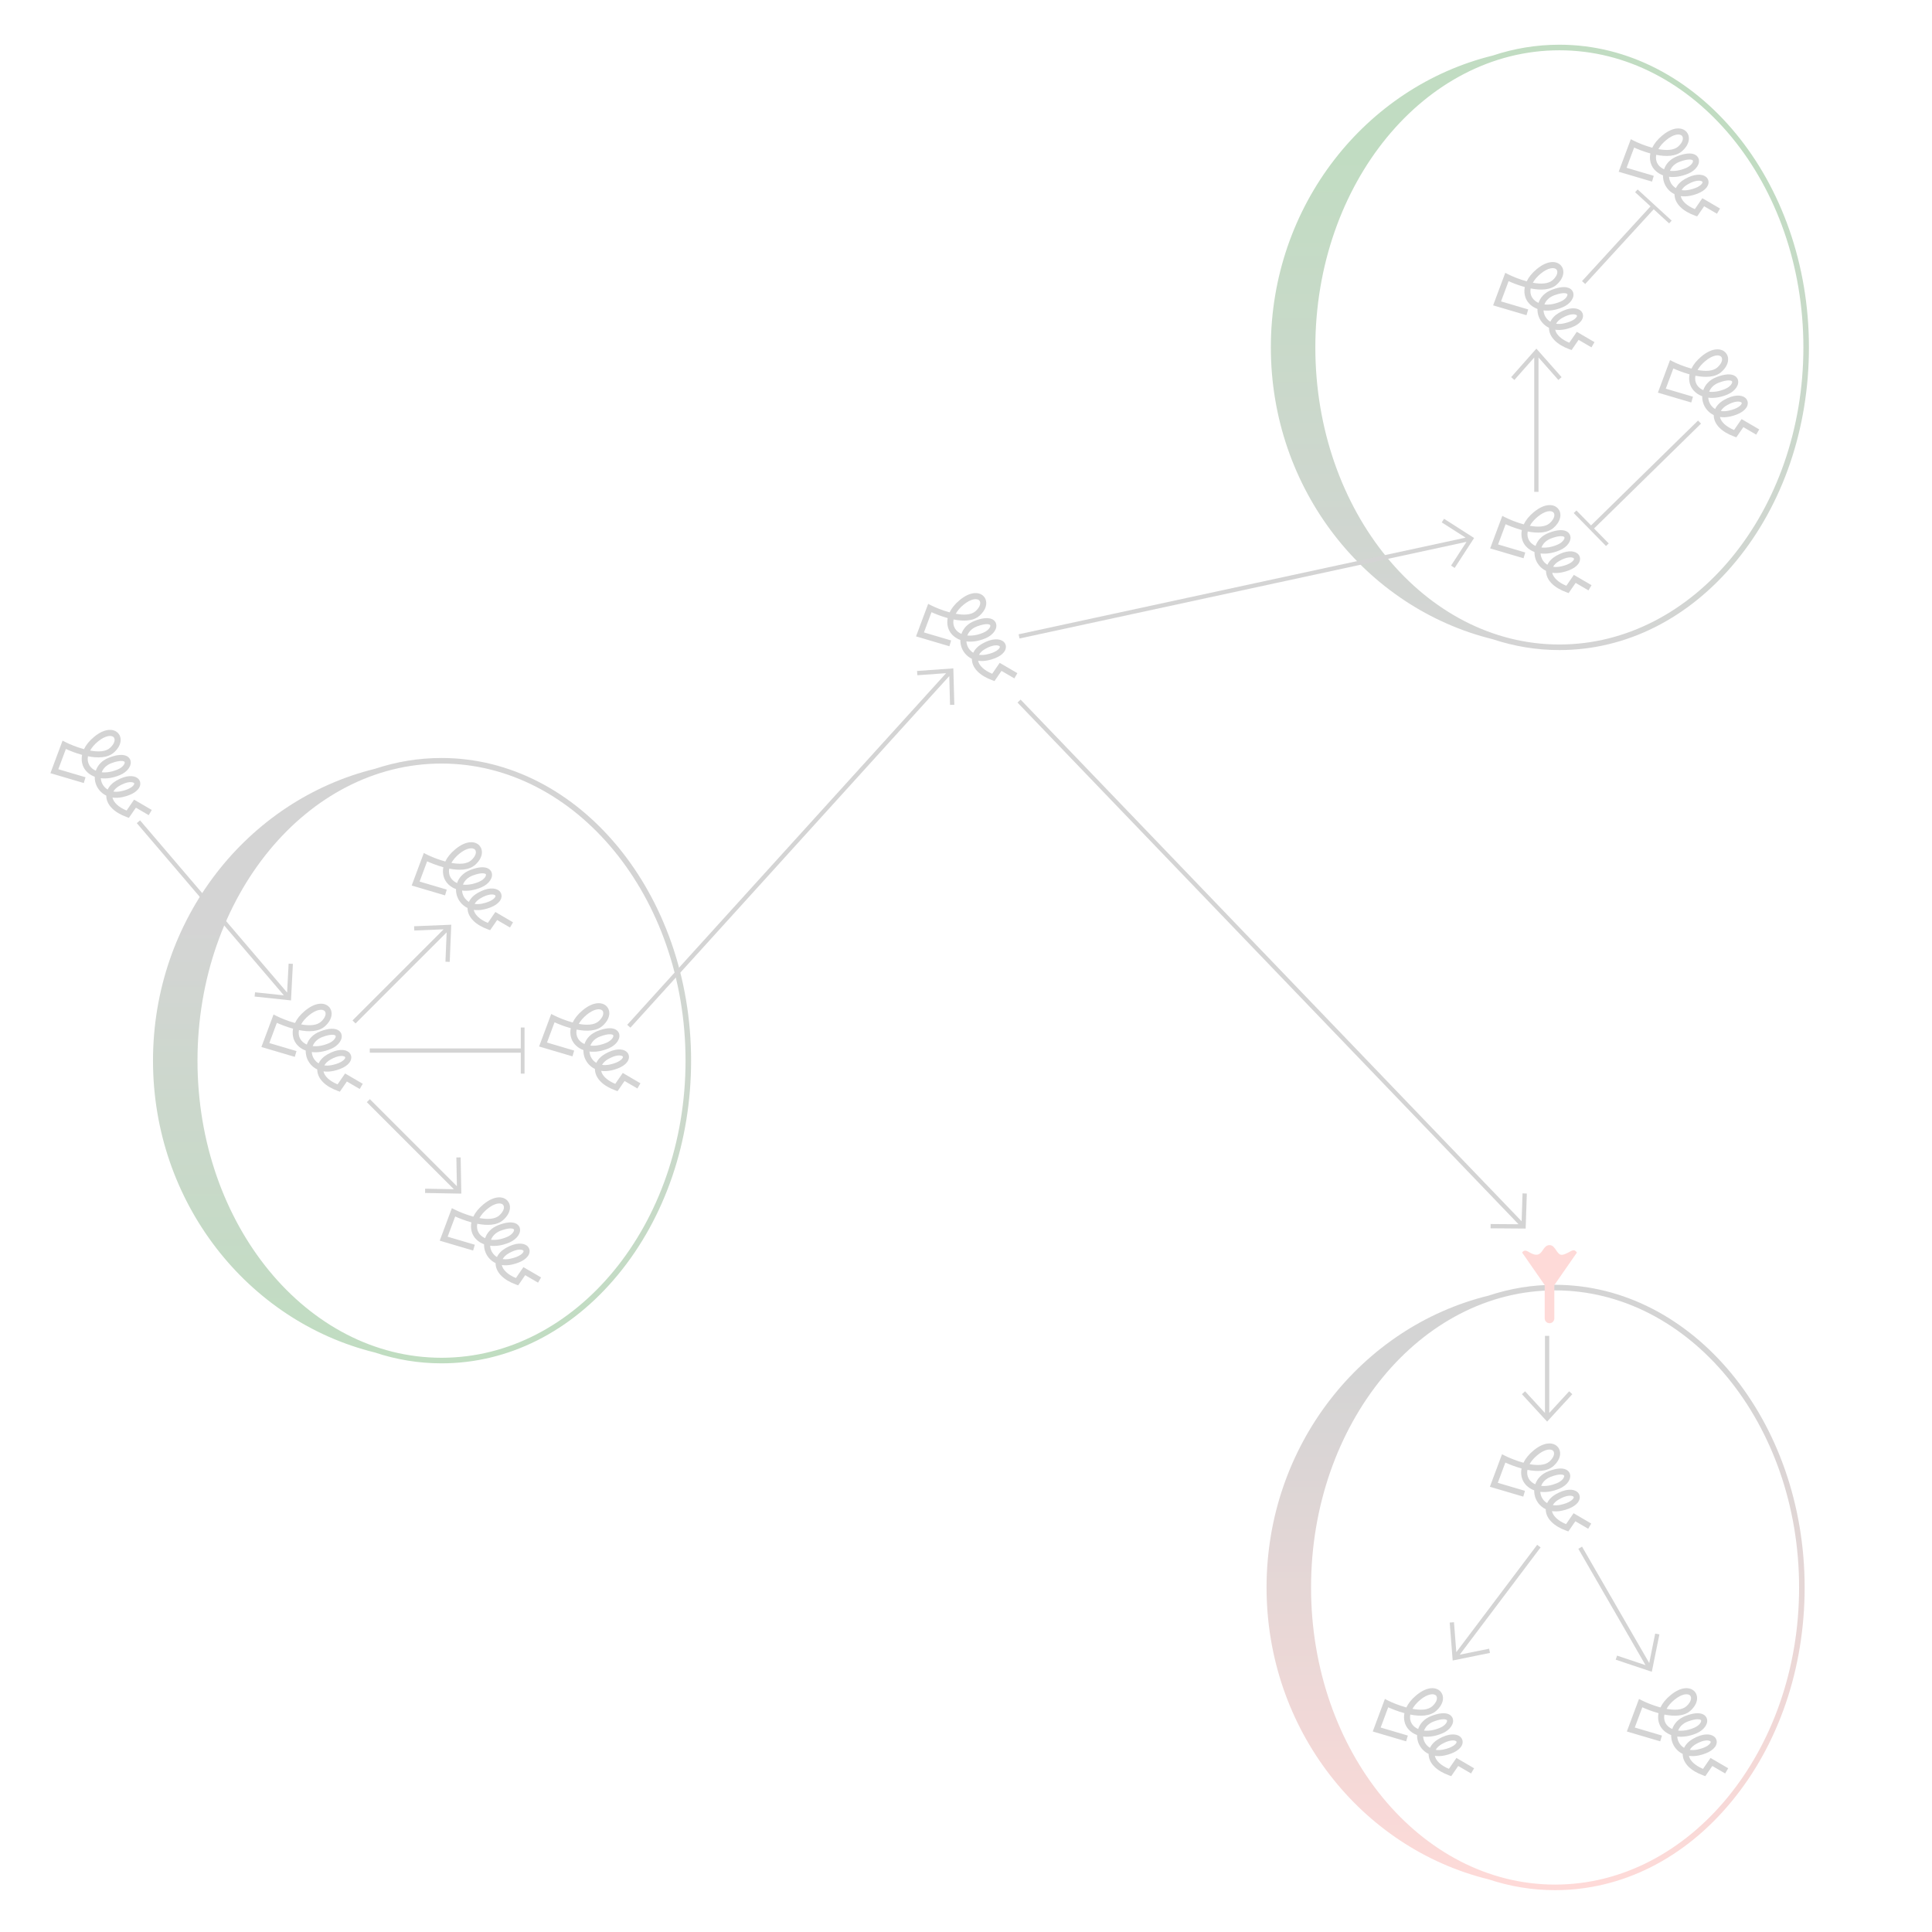 <?xml version="1.0" encoding="UTF-8" standalone="no"?>
<svg width="900px" height="900px" viewBox="0 0 900 900" version="1.1" xmlns="http://www.w3.org/2000/svg" xmlns:xlink="http://www.w3.org/1999/xlink" xmlns:sketch="http://www.bohemiancoding.com/sketch/ns">
    <!-- Generator: Sketch 3.2.2 (9983) - http://www.bohemiancoding.com/sketch -->
    <title>background</title>
    <desc>Created with Sketch.</desc>
    <defs>
        <linearGradient x1="50%" y1="27.065%" x2="50%" y2="100%" id="linearGradient-1">
            <stop stop-color="#AAAAAA" offset="0%"></stop>
            <stop stop-color="#81BB83" offset="100%"></stop>
        </linearGradient>
        <linearGradient x1="50%" y1="15.827%" x2="50%" y2="100%" id="linearGradient-2">
            <stop stop-color="#AAAAAA" offset="0%"></stop>
            <stop stop-color="#FEB6B2" offset="100%"></stop>
        </linearGradient>
        <linearGradient x1="50%" y1="16.518%" x2="50%" y2="100%" id="linearGradient-3">
            <stop stop-color="#83BA85" offset="0%"></stop>
            <stop stop-color="#AAAAAA" offset="100%"></stop>
        </linearGradient>
    </defs>
    <g id="Logos" stroke="none" stroke-width="1" fill="none" fill-rule="evenodd" sketch:type="MSPage">
        <g id="background" sketch:type="MSArtboardGroup" opacity="0.503">
            <g id="Imported-Layers" sketch:type="MSLayerGroup" transform="translate(23, 20)">
                <path d="M182.676,333.098 C172.044,333.098 161.633,334.818 151.655,338.145 C92.381,352.7 48.272,408.041 48.272,474.095 C48.272,540.153 92.381,595.497 151.655,610.05 C161.633,613.378 172.044,615.098 182.676,615.098 C213.777,615.098 243.003,600.399 264.969,573.707 C286.874,547.088 298.938,511.713 298.938,474.095 C298.938,396.348 246.783,333.098 182.676,333.098 L182.676,333.098 Z M182.676,612.497 C119.996,612.497 69.002,550.411 69.002,474.095 C69.002,397.78 119.996,335.696 182.676,335.696 C245.352,335.696 296.349,397.78 296.349,474.095 C296.349,550.411 245.352,612.497 182.676,612.497 L182.676,612.497 Z" id="Fill-1" fill="url(#linearGradient-1)" sketch:type="MSShapeGroup"></path>
                <path d="M701.412,578.511 C690.78,578.511 680.369,580.231 670.392,583.558 C611.117,598.114 567.009,653.454 567.009,719.508 C567.009,785.566 611.117,840.91 670.392,855.463 C680.369,858.791 690.78,860.511 701.412,860.511 C732.514,860.511 761.739,845.812 783.705,819.12 C805.61,792.501 817.674,757.126 817.674,719.508 C817.674,641.761 765.52,578.511 701.412,578.511 L701.412,578.511 Z M701.412,857.91 C638.732,857.91 587.738,795.824 587.738,719.508 C587.738,643.193 638.732,581.11 701.412,581.11 C764.088,581.11 815.085,643.193 815.085,719.508 C815.085,795.824 764.088,857.91 701.412,857.91 L701.412,857.91 Z" id="Fill-2" fill="url(#linearGradient-2)" sketch:type="MSShapeGroup"></path>
                <path d="M703.412,0.828 C692.78,0.828 682.369,2.549 672.392,5.875 C613.117,20.432 569.009,75.771 569.009,141.824 C569.009,207.883 613.117,263.227 672.392,277.779 C682.369,281.107 692.78,282.828 703.412,282.828 C734.514,282.828 763.739,268.129 785.705,241.438 C807.61,214.818 819.674,179.443 819.674,141.824 C819.674,64.078 767.52,0.828 703.412,0.828 L703.412,0.828 Z M703.412,280.227 C640.732,280.227 589.738,218.141 589.738,141.824 C589.738,65.51 640.732,3.428 703.412,3.428 C766.088,3.428 817.085,65.51 817.085,141.824 C817.085,218.141 766.088,280.227 703.412,280.227 L703.412,280.227 Z" id="Fill-3" fill="url(#linearGradient-3)" sketch:type="MSShapeGroup"></path>
                <path d="M135.325,488.546 L134.302,488.175 C128.61,486.108 125.152,482.708 124.815,478.843 C124.797,478.626 124.787,478.411 124.789,478.196 C122.211,476.952 120.502,474.718 119.811,472.37 C119.535,471.435 119.396,470.431 119.421,469.407 C117.199,468.579 115.522,467.169 114.533,465.534 C113.549,463.905 113.036,461.688 113.524,459.212 C110.369,458.343 107.582,457.192 105.978,456.472 L102.462,465.89 L115.119,469.628 L114.322,472.329 L98.768,467.735 L104.424,452.579 L105.827,453.286 C107.654,454.206 110.927,455.595 114.418,456.542 C115.314,454.663 116.819,452.71 119.13,450.804 C124.236,446.585 128.476,446.96 130.414,449.202 C132.06,451.108 132.135,454.69 128.412,458.05 C125.449,460.727 120.729,460.739 116.264,459.862 C115.972,461.372 116.184,462.819 116.943,464.077 C117.56,465.097 118.572,465.985 119.914,466.583 C120.759,464.077 122.729,461.761 126.17,460.454 C133.723,457.583 135.577,460.528 135.967,461.499 C136.948,463.95 134.844,467.077 131.18,468.616 C127.835,470.021 124.813,470.401 122.252,470.087 C122.283,470.599 122.371,471.099 122.512,471.573 C122.955,473.069 123.945,474.456 125.437,475.352 C126.189,473.735 127.578,472.294 129.515,471.179 C134.205,468.481 137.633,468.792 139.273,469.985 C140.362,470.778 140.85,472.024 140.574,473.323 C140.045,475.811 136.953,477.896 132.299,478.892 C130.613,479.253 129.075,479.292 127.693,479.085 C128.167,481.392 130.553,483.589 134.256,485.136 L137.754,480.06 L145.989,484.866 L144.57,487.3 L138.591,483.81 L135.325,488.546 L135.325,488.546 Z M128.109,476.296 C129.174,476.458 130.376,476.423 131.708,476.138 C136.176,475.179 137.658,473.495 137.817,472.739 C137.855,472.56 137.836,472.423 137.617,472.263 C136.951,471.78 134.697,471.442 130.92,473.62 C129.595,474.384 128.644,475.298 128.109,476.296 L128.109,476.296 Z M122.674,467.31 C124.754,467.542 127.262,467.206 130.09,466.019 C132.666,464.936 133.595,463.155 133.351,462.544 C133.154,462.052 131.322,461.511 127.171,463.085 C124.751,464.007 123.326,465.589 122.674,467.31 L122.674,467.31 Z M117.272,457.196 C120.94,457.872 124.488,457.802 126.524,455.96 C128.739,453.962 129.086,451.974 128.282,451.042 C127.268,449.87 124.347,450.147 120.924,452.976 C119.309,454.308 118.08,455.749 117.272,457.196 L117.272,457.196 Z" id="Fill-4" fill="#AAAAAA" sketch:type="MSShapeGroup"></path>
                <path d="M37.04,360.987 L36.017,360.616 C30.324,358.55 26.867,355.149 26.529,351.284 C26.512,351.067 26.502,350.853 26.504,350.638 C23.926,349.394 22.217,347.158 21.525,344.812 C21.25,343.876 21.111,342.872 21.136,341.849 C18.914,341.021 17.236,339.609 16.248,337.976 C15.264,336.347 14.751,334.13 15.239,331.653 C12.084,330.784 9.297,329.634 7.692,328.912 L4.177,338.331 L16.834,342.069 L16.037,344.771 L0.482,340.177 L6.139,325.021 L7.542,325.728 C9.369,326.648 12.642,328.035 16.133,328.982 C17.029,327.103 18.534,325.15 20.845,323.244 C25.951,319.026 30.191,319.4 32.129,321.643 C33.774,323.55 33.85,327.132 30.127,330.491 C27.164,333.169 22.443,333.181 17.979,332.303 C17.687,333.814 17.898,335.261 18.658,336.519 C19.274,337.538 20.287,338.427 21.629,339.024 C22.474,336.518 24.443,334.202 27.885,332.895 C35.438,330.024 37.292,332.969 37.682,333.94 C38.663,336.392 36.559,339.519 32.895,341.058 C29.549,342.461 26.528,342.842 23.967,342.528 C23.998,343.04 24.086,343.54 24.227,344.015 C24.67,345.511 25.66,346.898 27.151,347.794 C27.904,346.176 29.293,344.734 31.23,343.62 C35.92,340.922 39.348,341.232 40.988,342.427 C42.077,343.219 42.564,344.466 42.289,345.765 C41.76,348.253 38.668,350.336 34.014,351.333 C32.328,351.693 30.79,351.733 29.408,351.525 C29.881,353.833 32.268,356.03 35.971,357.576 L39.469,352.501 L47.704,357.307 L46.285,359.741 L40.306,356.25 L37.04,360.987 L37.04,360.987 Z M29.824,348.737 C30.889,348.899 32.091,348.864 33.423,348.579 C37.891,347.62 39.373,345.937 39.532,345.181 C39.57,345 39.551,344.864 39.332,344.704 C38.666,344.222 36.412,343.884 32.635,346.061 C31.311,346.825 30.357,347.738 29.824,348.737 L29.824,348.737 Z M24.389,339.75 C26.469,339.983 28.977,339.647 31.805,338.46 C34.381,337.378 35.31,335.597 35.065,334.985 C34.869,334.493 33.037,333.951 28.887,335.526 C26.466,336.448 25.041,338.03 24.389,339.75 L24.389,339.75 Z M18.986,329.638 C22.655,330.313 26.203,330.242 28.24,328.401 C30.454,326.402 30.801,324.415 29.998,323.483 C28.982,322.312 26.062,322.589 22.639,325.416 C21.023,326.749 19.795,328.19 18.986,329.638 L18.986,329.638 Z" id="Fill-5" fill="#AAAAAA" sketch:type="MSShapeGroup"></path>
                <path d="M440.274,297.265 L439.251,296.894 C433.559,294.827 430.102,291.428 429.764,287.563 C429.746,287.345 429.736,287.131 429.738,286.916 C427.16,285.671 425.451,283.436 424.76,281.089 C424.484,280.154 424.346,279.15 424.37,278.127 C422.148,277.298 420.471,275.888 419.482,274.253 C418.498,272.624 417.985,270.407 418.474,267.932 C415.318,267.062 412.531,265.911 410.927,265.19 L407.411,274.609 L420.068,278.347 L419.271,281.048 L403.717,276.455 L409.373,261.299 L410.776,262.006 C412.603,262.925 415.876,264.313 419.367,265.261 C420.264,263.382 421.769,261.429 424.079,259.522 C429.186,255.305 433.426,255.679 435.363,257.921 C437.009,259.827 437.084,263.409 433.361,266.769 C430.398,269.447 425.678,269.458 421.213,268.581 C420.921,270.091 421.133,271.538 421.893,272.796 C422.509,273.815 423.521,274.704 424.863,275.302 C425.708,272.796 427.678,270.481 431.119,269.173 C438.672,266.303 440.526,269.247 440.916,270.218 C441.897,272.67 439.793,275.796 436.129,277.335 C432.783,278.739 429.763,279.12 427.201,278.806 C427.232,279.317 427.32,279.818 427.461,280.292 C427.904,281.788 428.895,283.175 430.386,284.071 C431.139,282.454 432.527,281.013 434.464,279.898 C439.154,277.2 442.582,277.511 444.223,278.704 C445.312,279.497 445.799,280.744 445.523,282.042 C444.994,284.53 441.902,286.614 437.248,287.61 C435.562,287.972 434.024,288.011 432.643,287.804 C433.115,290.111 435.502,292.308 439.205,293.854 L442.703,288.778 L450.938,293.585 L449.52,296.019 L443.54,292.528 L440.274,297.265 L440.274,297.265 Z M433.059,285.015 C434.123,285.177 435.325,285.142 436.657,284.856 C441.125,283.898 442.607,282.214 442.767,281.458 C442.805,281.278 442.785,281.142 442.566,280.981 C441.9,280.499 439.646,280.162 435.869,282.339 C434.545,283.102 433.592,284.017 433.059,285.015 L433.059,285.015 Z M427.623,276.028 C429.703,276.262 432.211,275.925 435.039,274.737 C437.615,273.656 438.544,271.875 438.3,271.263 C438.103,270.771 436.271,270.229 432.121,271.805 C429.7,272.727 428.275,274.308 427.623,276.028 L427.623,276.028 Z M422.221,265.915 C425.89,266.591 429.437,266.521 431.475,264.679 C433.688,262.681 434.035,260.692 433.232,259.761 C432.217,258.589 429.296,258.866 425.873,261.694 C424.258,263.026 423.029,264.468 422.221,265.915 L422.221,265.915 Z" id="Fill-6" fill="#AAAAAA" sketch:type="MSShapeGroup"></path>
                <path d="M707.6,693.403 L706.576,693.031 C700.884,690.966 697.427,687.566 697.089,683.701 C697.071,683.483 697.062,683.27 697.063,683.055 C694.485,681.809 692.776,679.574 692.085,677.227 C691.81,676.293 691.671,675.289 691.695,674.266 C689.474,673.436 687.796,672.025 686.808,670.392 C685.823,668.763 685.311,666.545 685.799,664.07 C682.644,663.2 679.857,662.049 678.252,661.328 L674.736,670.748 L687.394,674.484 L686.597,677.186 L671.042,672.594 L676.698,657.438 L678.102,658.144 C679.929,659.063 683.201,660.451 686.692,661.398 C687.589,659.52 689.094,657.566 691.404,655.66 C696.511,651.443 700.751,651.816 702.688,654.059 C704.334,655.965 704.409,659.547 700.687,662.907 C697.724,665.586 693.003,665.597 688.538,664.719 C688.246,666.229 688.458,667.676 689.218,668.935 C689.834,669.953 690.847,670.843 692.188,671.439 C693.033,668.934 695.003,666.619 698.444,665.311 C705.997,662.441 707.852,665.385 708.241,666.355 C709.223,668.809 707.118,671.935 703.454,673.474 C700.108,674.877 697.088,675.258 694.526,674.944 C694.558,675.456 694.646,675.957 694.786,676.43 C695.229,677.926 696.22,679.312 697.711,680.21 C698.464,678.592 699.853,677.15 701.789,676.037 C706.479,673.338 709.907,673.648 711.548,674.842 C712.637,675.635 713.124,676.883 712.849,678.181 C712.319,680.669 709.228,682.752 704.573,683.749 C702.888,684.109 701.35,684.148 699.968,683.941 C700.44,686.25 702.827,688.446 706.53,689.992 L710.028,684.916 L718.264,689.723 L716.845,692.157 L710.865,688.666 L707.6,693.403 L707.6,693.403 Z M700.384,681.153 C701.448,681.315 702.65,681.279 703.982,680.995 C708.45,680.037 709.933,678.352 710.092,677.597 C710.13,677.416 710.11,677.28 709.892,677.12 C709.226,676.637 706.972,676.301 703.194,678.477 C701.87,679.241 700.917,680.154 700.384,681.153 L700.384,681.153 Z M694.948,672.166 C697.028,672.4 699.536,672.062 702.364,670.875 C704.94,669.795 705.869,668.014 705.625,667.4 C705.429,666.908 703.597,666.367 699.446,667.943 C697.025,668.865 695.601,670.446 694.948,672.166 L694.948,672.166 Z M689.546,662.053 C693.215,662.728 696.763,662.658 698.8,660.816 C701.014,658.818 701.36,656.83 700.558,655.899 C699.542,654.727 696.621,655.005 693.198,657.832 C691.583,659.165 690.354,660.606 689.546,662.053 L689.546,662.053 Z" id="Fill-7" fill="#AAAAAA" sketch:type="MSShapeGroup"></path>
                <path d="M653.035,807.403 L652.011,807.031 C646.319,804.966 642.862,801.566 642.524,797.701 C642.506,797.483 642.497,797.27 642.498,797.055 C639.92,795.809 638.211,793.574 637.52,791.227 C637.245,790.293 637.106,789.289 637.13,788.266 C634.909,787.436 633.231,786.025 632.243,784.392 C631.258,782.763 630.746,780.545 631.234,778.07 C628.079,777.2 625.292,776.049 623.687,775.328 L620.171,784.748 L632.829,788.484 L632.032,791.186 L616.477,786.594 L622.133,771.438 L623.537,772.144 C625.364,773.063 628.636,774.451 632.127,775.398 C633.024,773.52 634.529,771.566 636.839,769.66 C641.946,765.443 646.186,765.816 648.123,768.059 C649.769,769.965 649.844,773.547 646.122,776.907 C643.159,779.586 638.438,779.597 633.973,778.719 C633.681,780.229 633.893,781.676 634.653,782.935 C635.269,783.953 636.282,784.843 637.623,785.439 C638.468,782.934 640.438,780.619 643.879,779.311 C651.432,776.441 653.287,779.385 653.676,780.355 C654.658,782.809 652.553,785.935 648.889,787.474 C645.543,788.877 642.523,789.258 639.961,788.944 C639.993,789.456 640.081,789.957 640.221,790.43 C640.664,791.926 641.655,793.312 643.146,794.21 C643.899,792.592 645.288,791.15 647.224,790.037 C651.914,787.338 655.342,787.648 656.983,788.842 C658.072,789.635 658.559,790.883 658.284,792.181 C657.754,794.669 654.663,796.752 650.008,797.749 C648.323,798.109 646.785,798.148 645.403,797.941 C645.875,800.25 648.262,802.446 651.965,803.992 L655.463,798.916 L663.699,803.723 L662.28,806.157 L656.3,802.666 L653.035,807.403 L653.035,807.403 Z M645.819,795.153 C646.883,795.315 648.085,795.279 649.417,794.995 C653.885,794.037 655.368,792.352 655.527,791.597 C655.565,791.416 655.545,791.28 655.327,791.12 C654.661,790.637 652.407,790.301 648.629,792.477 C647.305,793.241 646.352,794.154 645.819,795.153 L645.819,795.153 Z M640.383,786.166 C642.463,786.4 644.971,786.062 647.799,784.875 C650.375,783.795 651.304,782.014 651.06,781.4 C650.864,780.908 649.032,780.367 644.881,781.943 C642.46,782.865 641.036,784.446 640.383,786.166 L640.383,786.166 Z M634.981,776.053 C638.65,776.728 642.198,776.658 644.235,774.816 C646.449,772.818 646.795,770.83 645.993,769.899 C644.977,768.727 642.056,769.005 638.633,771.832 C637.018,773.165 635.789,774.606 634.981,776.053 L634.981,776.053 Z" id="Fill-7" fill="#AAAAAA" sketch:type="MSShapeGroup"></path>
                <path d="M771.405,807.403 L770.381,807.031 C764.689,804.966 761.232,801.566 760.894,797.701 C760.876,797.483 760.867,797.27 760.868,797.055 C758.29,795.809 756.581,793.574 755.89,791.227 C755.615,790.293 755.476,789.289 755.5,788.266 C753.279,787.436 751.601,786.025 750.613,784.392 C749.628,782.763 749.116,780.545 749.604,778.07 C746.449,777.2 743.662,776.049 742.057,775.328 L738.541,784.748 L751.199,788.484 L750.402,791.186 L734.847,786.594 L740.503,771.438 L741.907,772.144 C743.734,773.063 747.006,774.451 750.497,775.398 C751.394,773.52 752.899,771.566 755.209,769.66 C760.316,765.443 764.556,765.816 766.493,768.059 C768.139,769.965 768.214,773.547 764.492,776.907 C761.529,779.586 756.808,779.597 752.343,778.719 C752.051,780.229 752.263,781.676 753.023,782.935 C753.639,783.953 754.652,784.843 755.993,785.439 C756.838,782.934 758.808,780.619 762.249,779.311 C769.802,776.441 771.657,779.385 772.046,780.355 C773.028,782.809 770.923,785.935 767.259,787.474 C763.913,788.877 760.893,789.258 758.331,788.944 C758.363,789.456 758.451,789.957 758.591,790.43 C759.034,791.926 760.025,793.312 761.516,794.21 C762.269,792.592 763.658,791.15 765.594,790.037 C770.284,787.338 773.712,787.648 775.353,788.842 C776.442,789.635 776.929,790.883 776.654,792.181 C776.124,794.669 773.033,796.752 768.378,797.749 C766.693,798.109 765.155,798.148 763.773,797.941 C764.245,800.25 766.632,802.446 770.335,803.992 L773.833,798.916 L782.069,803.723 L780.65,806.157 L774.67,802.666 L771.405,807.403 L771.405,807.403 Z M764.189,795.153 C765.253,795.315 766.455,795.279 767.787,794.995 C772.255,794.037 773.738,792.352 773.897,791.597 C773.935,791.416 773.915,791.28 773.697,791.12 C773.031,790.637 770.777,790.301 766.999,792.477 C765.675,793.241 764.722,794.154 764.189,795.153 L764.189,795.153 Z M758.753,786.166 C760.833,786.4 763.341,786.062 766.169,784.875 C768.745,783.795 769.674,782.014 769.43,781.4 C769.234,780.908 767.402,780.367 763.251,781.943 C760.83,782.865 759.406,784.446 758.753,786.166 L758.753,786.166 Z M753.351,776.053 C757.02,776.728 760.568,776.658 762.605,774.816 C764.819,772.818 765.165,770.83 764.363,769.899 C763.347,768.727 760.426,769.005 757.003,771.832 C755.388,773.165 754.159,774.606 753.351,776.053 L753.351,776.053 Z" id="Fill-7" fill="#AAAAAA" sketch:type="MSShapeGroup"></path>
                <path d="M707.73,256.277 L706.707,255.906 C701.015,253.84 697.558,250.44 697.22,246.575 C697.202,246.357 697.192,246.144 697.194,245.929 C694.616,244.684 692.907,242.449 692.216,240.102 C691.94,239.167 691.802,238.163 691.826,237.14 C689.604,236.31 687.927,234.9 686.938,233.266 C685.954,231.637 685.441,229.42 685.93,226.944 C682.774,226.074 679.987,224.924 678.383,224.203 L674.867,233.622 L687.524,237.359 L686.728,240.06 L671.173,235.468 L676.829,220.312 L678.232,221.019 C680.06,221.938 683.332,223.326 686.823,224.273 C687.72,222.394 689.225,220.441 691.535,218.535 C696.642,214.317 700.882,214.691 702.819,216.934 C704.465,218.84 704.54,222.422 700.817,225.781 C697.854,228.46 693.134,228.471 688.669,227.594 C688.377,229.104 688.589,230.551 689.349,231.809 C689.965,232.828 690.978,233.717 692.319,234.315 C693.164,231.809 695.134,229.493 698.575,228.185 C706.128,225.315 707.982,228.26 708.372,229.231 C709.354,231.683 707.249,234.809 703.585,236.348 C700.239,237.752 697.219,238.133 694.657,237.818 C694.688,238.33 694.776,238.831 694.917,239.305 C695.36,240.801 696.351,242.187 697.842,243.084 C698.595,241.467 699.983,240.025 701.92,238.911 C706.61,236.213 710.038,236.523 711.679,237.717 C712.768,238.51 713.255,239.757 712.98,241.055 C712.45,243.543 709.358,245.627 704.704,246.623 C703.019,246.984 701.481,247.023 700.099,246.816 C700.571,249.124 702.958,251.32 706.661,252.867 L710.159,247.791 L718.395,252.598 L716.976,255.031 L710.996,251.541 L707.73,256.277 L707.73,256.277 Z M700.515,244.027 C701.579,244.19 702.781,244.154 704.113,243.869 C708.581,242.911 710.063,241.227 710.223,240.471 C710.261,240.291 710.241,240.154 710.022,239.994 C709.356,239.512 707.103,239.175 703.325,241.352 C702.001,242.115 701.048,243.029 700.515,244.027 L700.515,244.027 Z M695.079,235.041 C697.159,235.274 699.667,234.938 702.495,233.75 C705.071,232.669 706,230.888 705.756,230.275 C705.56,229.783 703.728,229.242 699.577,230.817 C697.156,231.739 695.731,233.32 695.079,235.041 L695.079,235.041 Z M689.677,224.928 C693.346,225.604 696.894,225.533 698.931,223.691 C701.145,221.693 701.491,219.705 700.688,218.773 C699.673,217.602 696.752,217.879 693.329,220.707 C691.714,222.039 690.485,223.481 689.677,224.928 L689.677,224.928 Z" id="Fill-8" fill="#AAAAAA" sketch:type="MSShapeGroup"></path>
                <path d="M709.109,143.059 L708.086,142.687 C702.394,140.621 698.937,137.221 698.599,133.355 C698.581,133.139 698.571,132.924 698.573,132.709 C695.995,131.465 694.286,129.229 693.595,126.883 C693.319,125.947 693.181,124.943 693.205,123.92 C690.983,123.092 689.306,121.681 688.317,120.047 C687.333,118.418 686.82,116.201 687.309,113.725 C684.153,112.856 681.366,111.705 679.762,110.983 L676.246,120.402 L688.903,124.141 L688.107,126.842 L672.552,122.248 L678.208,107.092 L679.611,107.799 C681.439,108.719 684.711,110.106 688.202,111.054 C689.099,109.175 690.604,107.222 692.914,105.315 C698.021,101.098 702.261,101.472 704.198,103.714 C705.844,105.621 705.919,109.203 702.196,112.563 C699.233,115.24 694.513,115.252 690.048,114.374 C689.756,115.885 689.968,117.332 690.728,118.59 C691.344,119.609 692.356,120.498 693.698,121.096 C694.543,118.589 696.513,116.273 699.954,114.966 C707.507,112.096 709.361,115.04 709.751,116.012 C710.732,118.463 708.628,121.59 704.964,123.129 C701.618,124.532 698.598,124.913 696.036,124.6 C696.067,125.111 696.155,125.611 696.296,126.086 C696.739,127.582 697.729,128.969 699.221,129.865 C699.974,128.247 701.362,126.806 703.299,125.691 C707.989,122.993 711.417,123.304 713.058,124.498 C714.146,125.29 714.634,126.537 714.358,127.836 C713.829,130.324 710.737,132.407 706.083,133.404 C704.397,133.765 702.859,133.805 701.478,133.597 C701.95,135.904 704.337,138.102 708.04,139.648 L711.538,134.572 L719.773,139.378 L718.354,141.813 L712.375,138.321 L709.109,143.059 L709.109,143.059 Z M701.894,130.809 C702.958,130.971 704.16,130.935 705.492,130.65 C709.96,129.691 711.442,128.008 711.602,127.252 C711.64,127.071 711.62,126.935 711.401,126.775 C710.735,126.293 708.481,125.955 704.704,128.133 C703.38,128.896 702.427,129.81 701.894,130.809 L701.894,130.809 Z M696.458,121.821 C698.538,122.055 701.046,121.718 703.874,120.531 C706.45,119.449 707.379,117.668 707.135,117.057 C706.939,116.565 705.106,116.023 700.956,117.598 C698.535,118.519 697.11,120.102 696.458,121.821 L696.458,121.821 Z M691.056,111.709 C694.725,112.384 698.273,112.313 700.31,110.473 C702.523,108.474 702.87,106.486 702.067,105.555 C701.052,104.383 698.131,104.66 694.708,107.487 C693.093,108.82 691.864,110.262 691.056,111.709 L691.056,111.709 Z" id="Fill-9" fill="#AAAAAA" sketch:type="MSShapeGroup"></path>
                <path d="M785.859,183.717 L784.836,183.345 C779.144,181.279 775.687,177.879 775.349,174.014 C775.331,173.797 775.321,173.582 775.323,173.367 C772.745,172.122 771.036,169.887 770.345,167.541 C770.069,166.606 769.931,165.602 769.955,164.578 C767.733,163.75 766.056,162.338 765.067,160.705 C764.083,159.076 763.57,156.858 764.059,154.383 C760.903,153.514 758.116,152.362 756.512,151.641 L752.996,161.06 L765.653,164.798 L764.856,167.5 L749.302,162.906 L754.958,147.75 L756.361,148.457 C758.188,149.376 761.461,150.764 764.952,151.711 C765.849,149.832 767.354,147.879 769.664,145.973 C774.771,141.756 779.011,142.129 780.948,144.371 C782.594,146.278 782.669,149.86 778.946,153.221 C775.983,155.898 771.263,155.91 766.798,155.031 C766.506,156.542 766.718,157.989 767.478,159.248 C768.094,160.267 769.107,161.156 770.448,161.753 C771.293,159.246 773.263,156.932 776.704,155.623 C784.257,152.754 786.111,155.697 786.501,156.669 C787.482,159.121 785.378,162.248 781.714,163.787 C778.368,165.189 775.348,165.57 772.786,165.258 C772.817,165.769 772.905,166.269 773.046,166.743 C773.489,168.239 774.48,169.626 775.971,170.523 C776.724,168.904 778.112,167.463 780.049,166.35 C784.739,163.65 788.167,163.961 789.808,165.155 C790.896,165.947 791.384,167.195 791.108,168.494 C790.579,170.982 787.487,173.064 782.833,174.063 C781.148,174.422 779.609,174.462 778.228,174.254 C778.7,176.562 781.087,178.76 784.79,180.305 L788.288,175.229 L796.523,180.035 L795.105,182.471 L789.125,178.979 L785.859,183.717 L785.859,183.717 Z M778.644,171.467 C779.708,171.629 780.91,171.593 782.242,171.309 C786.71,170.35 788.192,168.666 788.352,167.91 C788.39,167.729 788.37,167.594 788.151,167.434 C787.485,166.95 785.232,166.613 781.454,168.791 C780.13,169.555 779.177,170.467 778.644,171.467 L778.644,171.467 Z M773.208,162.479 C775.288,162.713 777.796,162.375 780.624,161.188 C783.2,160.107 784.129,158.326 783.885,157.714 C783.688,157.222 781.857,156.68 777.706,158.256 C775.285,159.178 773.86,160.76 773.208,162.479 L773.208,162.479 Z M767.806,152.366 C771.475,153.041 775.022,152.971 777.06,151.13 C779.273,149.131 779.62,147.144 778.817,146.213 C777.802,145.041 774.881,145.318 771.458,148.144 C769.843,149.479 768.614,150.92 767.806,152.366 L767.806,152.366 Z" id="Fill-10" fill="#AAAAAA" sketch:type="MSShapeGroup"></path>
                <path d="M767.593,80.816 L766.569,80.445 C760.877,78.379 757.42,74.979 757.082,71.114 C757.064,70.896 757.055,70.683 757.057,70.468 C754.479,69.223 752.77,66.988 752.078,64.641 C751.803,63.706 751.664,62.702 751.688,61.679 C749.467,60.85 747.789,59.44 746.801,57.805 C745.816,56.176 745.304,53.959 745.792,51.483 C742.637,50.613 739.85,49.463 738.245,48.742 L734.73,58.161 L747.387,61.898 L746.59,64.6 L731.035,60.007 L736.691,44.851 L738.095,45.558 C739.922,46.477 743.194,47.865 746.686,48.813 C747.582,46.934 749.087,44.981 751.397,43.074 C756.504,38.856 760.744,39.231 762.682,41.473 C764.327,43.379 764.402,46.961 760.68,50.32 C757.717,52.999 752.996,53.01 748.531,52.133 C748.239,53.643 748.451,55.09 749.211,56.348 C749.827,57.367 750.84,58.256 752.182,58.854 C753.026,56.348 754.996,54.032 758.437,52.725 C765.99,49.854 767.845,52.799 768.234,53.769 C769.216,56.222 767.111,59.348 763.447,60.887 C760.102,62.291 757.081,62.672 754.52,62.357 C754.551,62.869 754.639,63.37 754.779,63.844 C755.223,65.34 756.213,66.727 757.704,67.623 C758.457,66.006 759.846,64.564 761.782,63.45 C766.473,60.752 769.9,61.063 771.541,62.256 C772.63,63.049 773.117,64.296 772.842,65.594 C772.312,68.082 769.221,70.166 764.566,71.162 C762.881,71.523 761.343,71.563 759.961,71.355 C760.434,73.663 762.82,75.859 766.523,77.406 L770.021,72.33 L778.257,77.137 L776.838,79.57 L770.858,76.08 L767.593,80.816 L767.593,80.816 Z M760.377,68.566 C761.441,68.729 762.644,68.693 763.976,68.408 C768.443,67.45 769.926,65.766 770.085,65.01 C770.123,64.83 770.104,64.693 769.885,64.533 C769.219,64.051 766.965,63.714 763.187,65.891 C761.863,66.654 760.91,67.568 760.377,68.566 L760.377,68.566 Z M754.941,59.58 C757.022,59.813 759.529,59.477 762.357,58.289 C764.934,57.208 765.862,55.427 765.618,54.814 C765.422,54.322 763.59,53.781 759.439,55.356 C757.019,56.278 755.594,57.859 754.941,59.58 L754.941,59.58 Z M749.539,49.467 C753.208,50.143 756.756,50.072 758.793,48.231 C761.007,46.232 761.354,44.244 760.551,43.312 C759.535,42.141 756.614,42.418 753.191,45.246 C751.576,46.578 750.348,48.019 749.539,49.467 L749.539,49.467 Z" id="Fill-11" fill="#AAAAAA" sketch:type="MSShapeGroup"></path>
                <path d="M205.329,413.321 L204.306,412.95 C198.613,410.884 195.156,407.483 194.818,403.618 C194.801,403.401 194.791,403.186 194.793,402.972 C192.215,401.728 190.506,399.492 189.814,397.146 C189.539,396.21 189.4,395.206 189.425,394.183 C187.203,393.354 185.525,391.943 184.537,390.31 C183.553,388.681 183.04,386.464 183.528,383.987 C180.373,383.118 177.586,381.968 175.982,381.246 L172.466,390.665 L185.123,394.403 L184.326,397.104 L168.772,392.511 L174.428,377.354 L175.831,378.061 C177.658,378.981 180.931,380.369 184.422,381.316 C185.318,379.438 186.823,377.484 189.134,375.578 C194.24,371.36 198.48,371.734 200.418,373.977 C202.063,375.884 202.139,379.466 198.416,382.825 C195.453,385.503 190.732,385.515 186.268,384.637 C185.976,386.147 186.188,387.595 186.947,388.853 C187.564,389.872 188.576,390.761 189.918,391.358 C190.763,388.852 192.732,386.536 196.174,385.228 C203.727,382.358 205.581,385.303 205.971,386.274 C206.952,388.726 204.848,391.853 201.184,393.392 C197.838,394.795 194.817,395.176 192.256,394.862 C192.287,395.374 192.375,395.874 192.516,396.349 C192.959,397.845 193.949,399.231 195.441,400.128 C196.193,398.51 197.582,397.068 199.519,395.954 C204.209,393.256 207.637,393.566 209.277,394.761 C210.366,395.553 210.854,396.8 210.578,398.099 C210.049,400.587 206.957,402.67 202.303,403.667 C200.617,404.027 199.079,404.067 197.697,403.859 C198.17,406.167 200.557,408.364 204.26,409.91 L207.758,404.835 L215.993,409.641 L214.574,412.075 L208.595,408.584 L205.329,413.321 L205.329,413.321 Z M198.113,401.071 C199.178,401.233 200.38,401.198 201.712,400.913 C206.18,399.954 207.662,398.271 207.821,397.515 C207.859,397.334 207.84,397.198 207.621,397.038 C206.955,396.556 204.701,396.218 200.924,398.395 C199.6,399.159 198.647,400.072 198.113,401.071 L198.113,401.071 Z M192.678,392.084 C194.758,392.317 197.266,391.98 200.094,390.794 C202.67,389.712 203.599,387.931 203.355,387.319 C203.158,386.827 201.326,386.285 197.176,387.86 C194.755,388.782 193.33,390.364 192.678,392.084 L192.678,392.084 Z M187.275,381.972 C190.944,382.647 194.492,382.576 196.529,380.735 C198.743,378.736 199.09,376.749 198.287,375.817 C197.272,374.646 194.351,374.923 190.928,377.75 C189.313,379.083 188.084,380.524 187.275,381.972 L187.275,381.972 Z" id="Fill-12" fill="#AAAAAA" sketch:type="MSShapeGroup"></path>
                <path d="M264.679,488.309 L263.655,487.938 C257.963,485.871 254.506,482.471 254.168,478.605 C254.15,478.389 254.141,478.174 254.143,477.959 C251.565,476.715 249.855,474.479 249.164,472.133 C248.889,471.197 248.75,470.193 248.774,469.17 C246.553,468.342 244.875,466.931 243.887,465.297 C242.902,463.668 242.39,461.451 242.878,458.975 C239.723,458.105 236.936,456.955 235.331,456.233 L231.816,465.652 L244.473,469.391 L243.676,472.092 L228.121,467.498 L233.777,452.342 L235.181,453.049 C237.008,453.969 240.28,455.356 243.772,456.304 C244.668,454.425 246.173,452.472 248.483,450.565 C253.59,446.348 257.83,446.722 259.768,448.964 C261.413,450.871 261.488,454.453 257.766,457.812 C254.803,460.49 250.082,460.502 245.617,459.624 C245.325,461.135 245.537,462.582 246.297,463.84 C246.913,464.859 247.926,465.748 249.268,466.346 C250.112,463.839 252.082,461.523 255.523,460.216 C263.076,457.346 264.931,460.29 265.32,461.262 C266.302,463.713 264.197,466.84 260.533,468.379 C257.188,469.782 254.167,470.163 251.606,469.85 C251.637,470.361 251.725,470.861 251.865,471.336 C252.309,472.832 253.299,474.219 254.79,475.115 C255.543,473.497 256.932,472.056 258.868,470.941 C263.559,468.243 266.986,468.554 268.627,469.748 C269.716,470.54 270.203,471.787 269.928,473.086 C269.398,475.574 266.307,477.657 261.652,478.654 C259.967,479.015 258.429,479.055 257.047,478.847 C257.52,481.154 259.906,483.352 263.609,484.897 L267.107,479.822 L275.343,484.628 L273.924,487.063 L267.944,483.571 L264.679,488.309 L264.679,488.309 Z M257.463,476.059 C258.527,476.221 259.73,476.185 261.062,475.9 C265.529,474.941 267.012,473.258 267.171,472.502 C267.209,472.321 267.19,472.185 266.971,472.025 C266.305,471.543 264.051,471.205 260.273,473.383 C258.949,474.147 257.996,475.06 257.463,476.059 L257.463,476.059 Z M252.027,467.071 C254.107,467.305 256.615,466.968 259.443,465.781 C262.02,464.699 262.948,462.918 262.704,462.307 C262.508,461.815 260.676,461.272 256.525,462.848 C254.105,463.77 252.68,465.352 252.027,467.071 L252.027,467.071 Z M246.625,456.959 C250.294,457.634 253.842,457.563 255.879,455.723 C258.093,453.724 258.439,451.736 257.637,450.805 C256.621,449.633 253.7,449.91 250.277,452.737 C248.662,454.07 247.434,455.512 246.625,456.959 L246.625,456.959 Z" id="Fill-13" fill="#AAAAAA" sketch:type="MSShapeGroup"></path>
                <path d="M218.396,578.763 L217.373,578.392 C211.681,576.325 208.224,572.925 207.886,569.06 C207.868,568.843 207.858,568.628 207.86,568.413 C205.282,567.169 203.573,564.934 202.882,562.587 C202.607,561.651 202.468,560.648 202.492,559.624 C200.271,558.796 198.593,557.385 197.604,555.751 C196.62,554.122 196.107,551.905 196.596,549.429 C193.44,548.56 190.653,547.409 189.049,546.688 L185.533,556.106 L198.19,559.845 L197.394,562.546 L181.839,557.952 L187.495,542.796 L188.899,543.503 C190.726,544.423 193.998,545.81 197.489,546.758 C198.386,544.879 199.891,542.926 202.201,541.02 C207.308,536.802 211.548,537.176 213.485,539.418 C215.131,541.325 215.206,544.907 211.483,548.267 C208.521,550.944 203.8,550.956 199.335,550.078 C199.043,551.589 199.255,553.036 200.015,554.294 C200.631,555.314 201.644,556.202 202.985,556.8 C203.83,554.293 205.8,551.977 209.241,550.67 C216.794,547.8 218.648,550.744 219.038,551.716 C220.02,554.167 217.915,557.294 214.251,558.833 C210.905,560.236 207.885,560.617 205.323,560.304 C205.355,560.815 205.442,561.315 205.583,561.79 C206.026,563.286 207.017,564.673 208.508,565.569 C209.261,563.951 210.649,562.51 212.586,561.396 C217.276,558.697 220.704,559.008 222.345,560.202 C223.434,560.994 223.921,562.241 223.646,563.54 C223.116,566.028 220.024,568.111 215.37,569.108 C213.685,569.469 212.147,569.509 210.765,569.301 C211.237,571.608 213.624,573.806 217.327,575.352 L220.825,570.276 L229.061,575.082 L227.642,577.517 L221.662,574.025 L218.396,578.763 L218.396,578.763 Z M211.181,566.513 C212.245,566.675 213.447,566.64 214.779,566.354 C219.247,565.396 220.73,563.712 220.889,562.956 C220.927,562.775 220.907,562.64 220.689,562.479 C220.022,561.997 217.769,561.659 213.991,563.837 C212.667,564.601 211.714,565.514 211.181,566.513 L211.181,566.513 Z M205.745,557.525 C207.825,557.759 210.333,557.422 213.161,556.235 C215.737,555.153 216.666,553.372 216.422,552.761 C216.226,552.269 214.394,551.727 210.243,553.302 C207.822,554.224 206.398,555.806 205.745,557.525 L205.745,557.525 Z M200.343,547.413 C204.012,548.088 207.56,548.018 209.597,546.177 C211.811,544.178 212.157,542.19 211.355,541.259 C210.339,540.087 207.418,540.364 203.995,543.191 C202.38,544.524 201.151,545.966 200.343,547.413 L200.343,547.413 Z" id="Fill-14" fill="#AAAAAA" sketch:type="MSShapeGroup"></path>
                <path d="M711.599,563.479 C709.811,560.995 708.609,563.565 705.113,564.476 C702.148,565.247 701.889,560.011 698.825,560.011 C695.763,560.011 695.763,564.495 692.698,564.495 C689.639,564.495 687.84,560.995 686.054,563.479 L696.585,578.644 L696.585,594.169 C696.585,595.407 697.589,596.41 698.827,596.41 C700.065,596.41 701.068,595.407 701.068,594.169 L701.068,578.644 L711.599,563.479" id="Fill-15" fill="#FEB6B2" sketch:type="MSShapeGroup"></path>
                <path d="M110.749,442.369 L42.241,362.145 L40.72,363.443 L109.229,443.669 L95.815,442.247 L95.604,444.235 L112.563,446.033 L113.443,429.003 L111.445,428.899 L110.749,442.369" id="Fill-16" fill="#AAAAAA" sketch:type="MSShapeGroup"></path>
                <path d="M219.598,468.397 L149.254,468.397 L149.254,470.397 L219.598,470.397 L219.598,480.147 L221.35,480.147 L221.35,458.647 L219.598,458.647 L219.598,468.397" id="Fill-17" fill="#AAAAAA" sketch:type="MSShapeGroup"></path>
                <path d="M176.899,422.498 L185.064,414.333 L184.506,427.995 L186.504,428.077 L187.212,410.772 L169.904,411.478 L169.986,413.476 L183.65,412.918 L141.213,455.355 L142.627,456.769 L176.899,422.498" id="Fill-18" fill="#AAAAAA" sketch:type="MSShapeGroup"></path>
                <path d="M189.593,519.194 L189.838,532.566 L149.293,492.022 L147.879,493.436 L188.424,533.98 L175.052,533.735 L175.015,535.735 L191.901,536.044 L191.593,519.157 L189.593,519.194" id="Fill-19" fill="#AAAAAA" sketch:type="MSShapeGroup"></path>
                <path d="M404.192,292.556 L404.333,294.551 L417.722,293.602 L269.183,457.391 L270.665,458.734 L419.204,294.947 L419.563,308.363 L421.562,308.31 L421.108,291.358 L404.192,292.556" id="Fill-20" fill="#AAAAAA" sketch:type="MSShapeGroup"></path>
                <path d="M685.827,548.909 L452.438,305.901 L450.995,307.287 L684.385,550.294 L671.391,550.196 L671.375,552.196 L687.717,552.32 L688.253,535.986 L686.255,535.92 L685.827,548.909" id="Fill-21" fill="#AAAAAA" sketch:type="MSShapeGroup"></path>
                <path d="M473.905,272.681 L495.883,267.929 L539.839,258.426 L660.152,232.414 L652.971,243.474 L654.648,244.563 L663.699,230.624 L649.699,221.668 L648.621,223.352 L659.73,230.459 L561.395,251.719 L539.417,256.471 L495.461,265.974 L473.483,270.726 L451.506,275.478 L451.928,277.433 L473.905,272.681" id="Fill-22" fill="#AAAAAA" sketch:type="MSShapeGroup"></path>
                <path d="M680.952,155.688 L682.45,157.013 L691.704,146.546 L691.704,209.133 L693.704,209.133 L693.704,146.546 L702.957,157.013 L704.455,155.688 L692.704,142.396 L680.952,155.688" id="Fill-23" fill="#AAAAAA" sketch:type="MSShapeGroup"></path>
                <path d="M663.54,708.128 L672.794,697.661 L672.794,760.248 L674.794,760.248 L674.794,697.661 L684.047,708.128 L685.545,706.803 L673.794,693.511 L662.042,706.803 L663.54,708.128 Z" id="Fill-23" fill="#AAAAAA" sketch:type="MSShapeGroup" transform="translate(673.793, 726.88) rotate(-143) translate(-673.793, -726.88) "></path>
                <path d="M719.54,711.128 L728.794,700.661 L728.794,763.248 L730.794,763.248 L730.794,700.661 L740.047,711.128 L741.545,709.803 L729.794,696.511 L718.042,709.803 L719.54,711.128 Z" id="Fill-27" fill="#AAAAAA" sketch:type="MSShapeGroup" transform="translate(729.793, 729.88) scale(-1, 1) rotate(-150) translate(-729.793, -729.88) "></path>
                <path d="M728.029,98.566 L747.355,77.483 L754.543,84.072 L755.727,82.78 L739.878,68.252 L738.694,69.544 L745.881,76.132 L713.967,110.947 L715.441,112.299 L728.029,98.566" id="Fill-24" fill="#AAAAAA" sketch:type="MSShapeGroup"></path>
                <path d="M768.004,175.909 L718.183,224.753 L711.357,217.792 L710.106,219.018 L725.156,234.371 L726.408,233.144 L719.583,226.182 L769.404,177.337 L768.004,175.909" id="Fill-25" fill="#AAAAAA" sketch:type="MSShapeGroup"></path>
                <path d="M707.971,628.115 L698.704,638.201 L698.704,602.307 L696.704,602.307 L696.704,638.2 L687.439,628.115 L685.966,629.469 L697.704,642.246 L709.443,629.469 L707.971,628.115" id="Fill-26" fill="#AAAAAA" sketch:type="MSShapeGroup"></path>
            </g>
        </g>
    </g>
</svg>